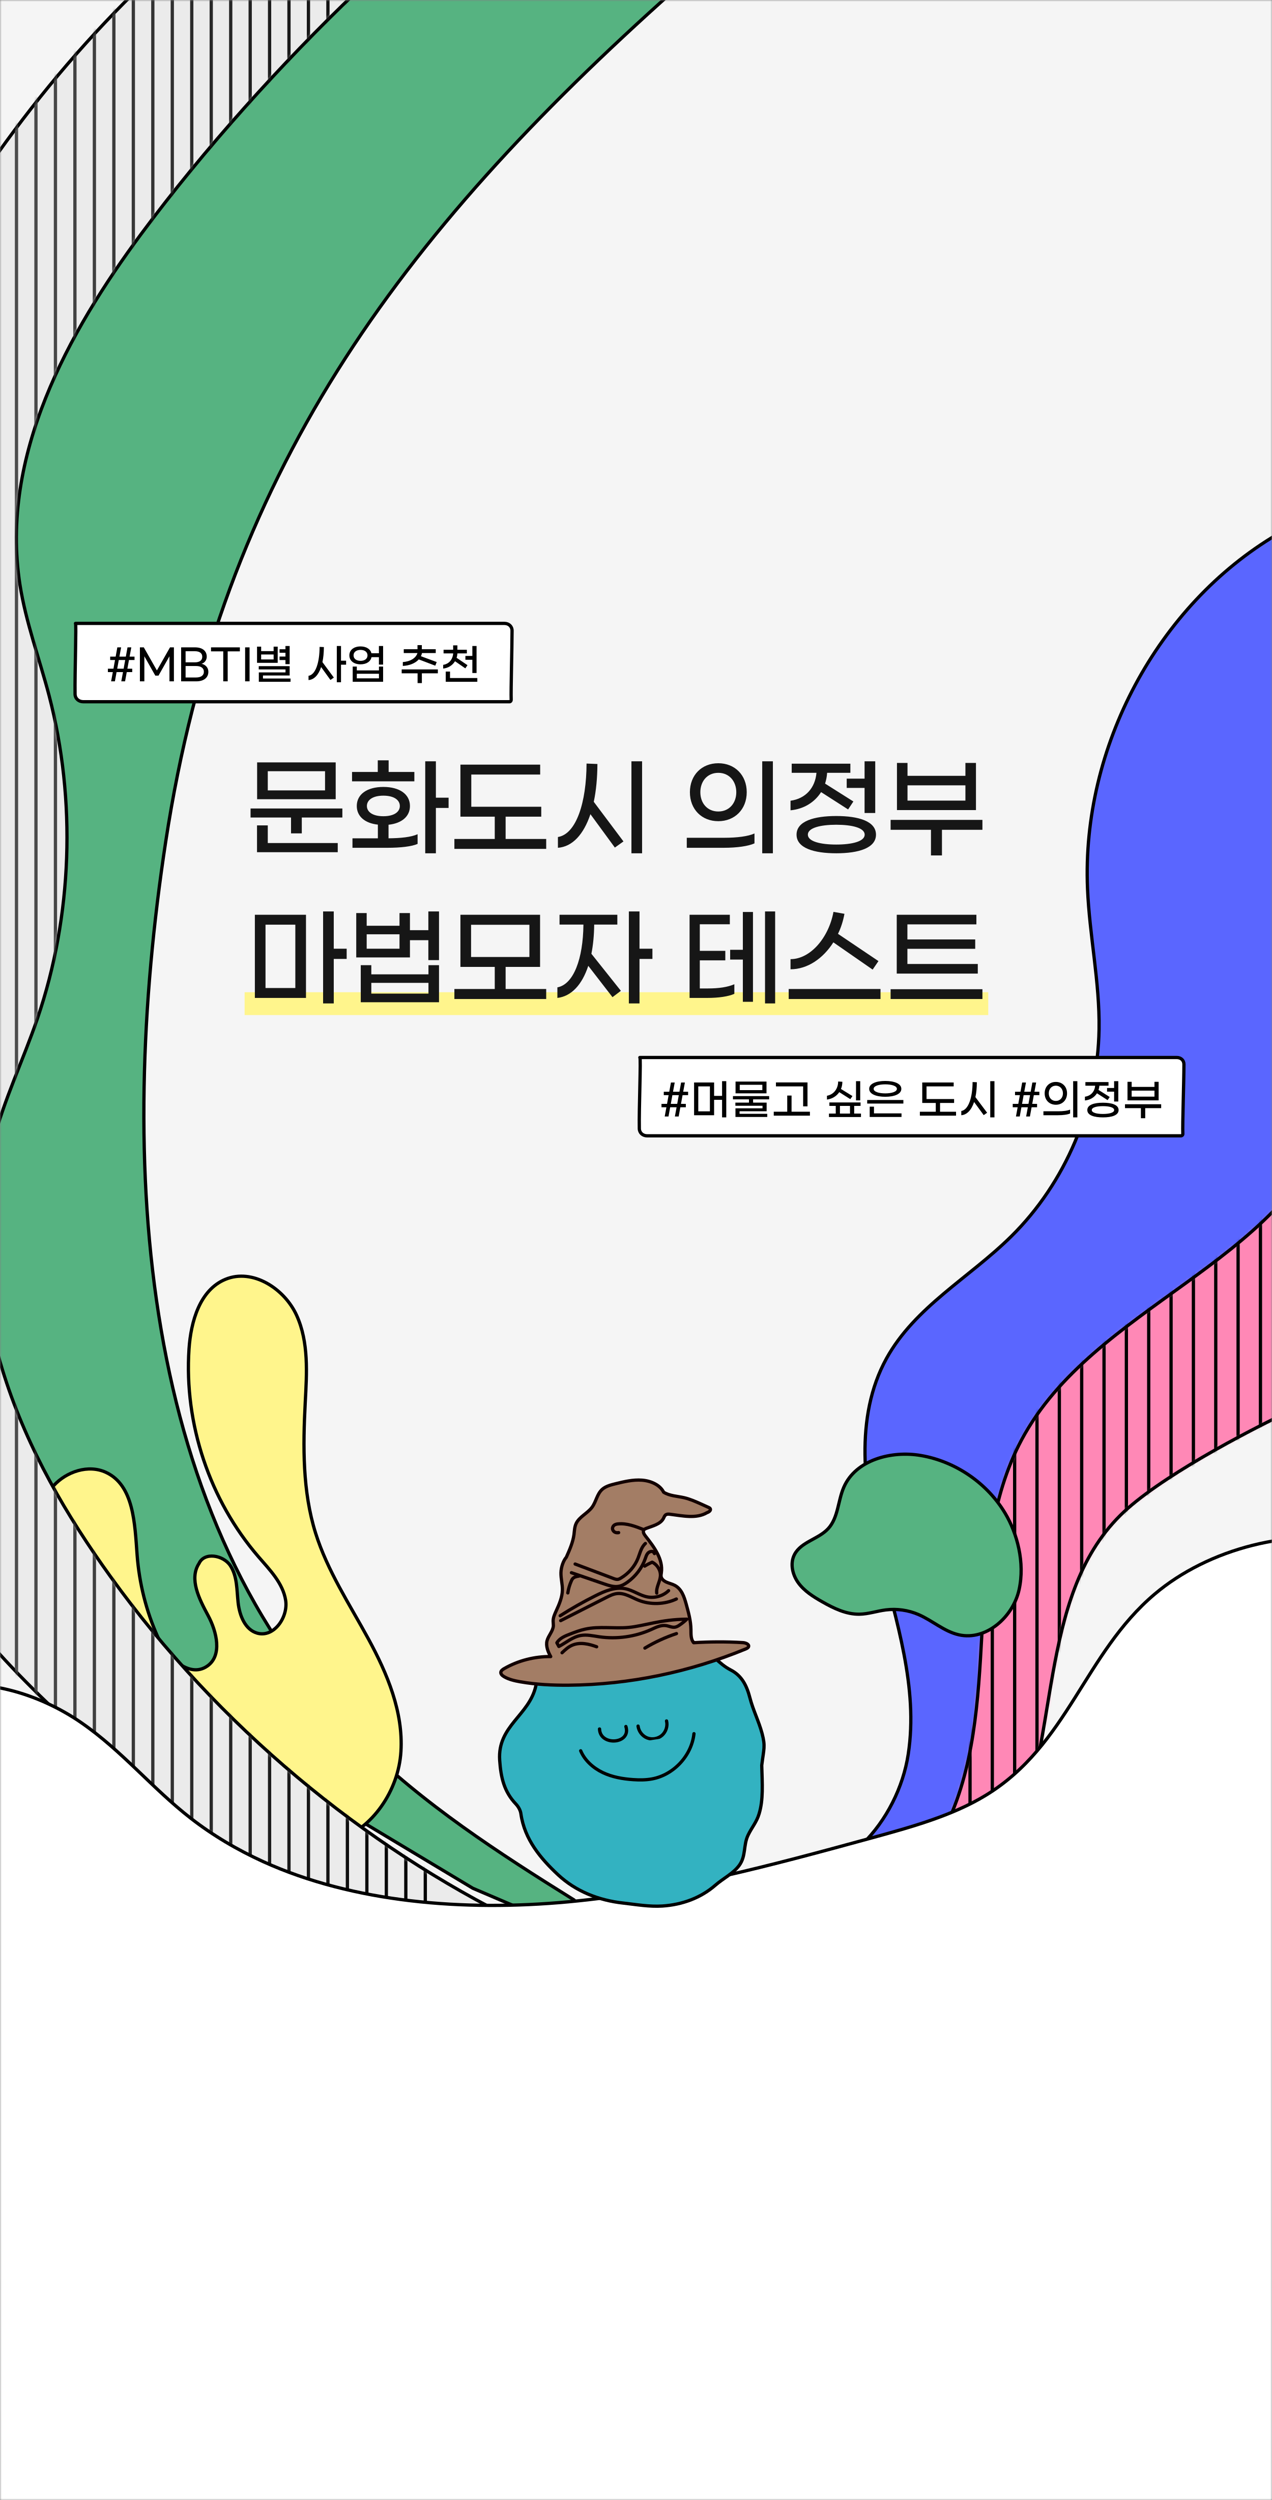 <svg width="390" height="766" viewBox="0 0 390 766" fill="none" xmlns="http://www.w3.org/2000/svg">
<rect x="0" y="0" width="390" height="766" fill="#808080" stroke="none"/>
<mask id="mask0_584_3909" style="mask-type:alpha" maskUnits="userSpaceOnUse" x="0" y="0" width="390" height="766">
<rect width="390" height="766" fill="#D9D9D9"/>
</mask>
<g mask="url(#mask0_584_3909)">
<rect width="390" height="745" fill="#F5F5F5"/>
<path fill-rule="evenodd" clip-rule="evenodd" d="M185.888 596.001L144.97 578.536L103.546 553.681L57.2 516.128L15.298 465.362L-9 404.281V351.616L10.629 301.574L14.567 249.965C14.567 249.965 -6.553 180.287 -5.569 169.398C-4.585 158.509 13.076 107.773 13.076 107.773L94.575 -2.806L206.5 -2.807C122 72.5 68 145.5 50.816 257.807C35.716 356.5 42.352 466.177 110.211 533.411C129.84 552.837 152.929 567.738 176.017 582.126L185.888 596.001Z" fill="#56B381" stroke="black" stroke-miterlimit="10"/>
<path fill-rule="evenodd" clip-rule="evenodd" d="M103.568 563.819C88.984 568.686 72.513 564.993 59.448 556.845C46.406 548.698 36.358 536.51 27.785 523.714C17.325 508.071 8.449 489.973 10.229 471.224C10.793 465.402 12.507 459.449 16.479 455.147C20.45 450.845 27.047 448.651 32.386 451.063C41.089 454.995 41.327 466.944 42.043 476.482C42.694 485.085 44.821 493.58 48.337 501.445C51.093 507.636 57.994 514.328 63.55 510.461C68.216 507.224 66.48 499.946 63.789 494.949C61.098 489.952 57.907 483.76 61.032 479.002C62.66 475.439 68.476 476.438 70.625 479.697C72.773 482.956 72.578 487.171 73.012 491.06C73.446 494.949 75.139 499.337 78.893 500.38C83.993 501.792 88.42 495.47 87.574 490.256C86.728 485.042 82.713 480.979 79.262 476.981C64.266 459.622 56.432 436.246 57.951 413.325C58.515 404.873 61.271 395.206 69.106 391.968C77.439 388.514 87.227 394.793 90.959 403.027C94.692 411.261 94.063 420.712 93.585 429.728C92.891 443.154 92.739 456.885 96.754 469.703C100.378 481.261 107.171 491.516 112.965 502.162C118.759 512.807 123.664 524.517 122.926 536.619C122.21 548.742 114.072 560.3 103.568 563.819Z" fill="#FFF58C" stroke="black" stroke-miterlimit="10"/>
<path fill-rule="evenodd" clip-rule="evenodd" d="M159 588.806C111.553 565.567 66.995 528.964 33.867 483.028C20.528 464.516 8.583 444.258 1.333 421.561C-5.917 398.894 -8.188 373.549 -2.254 350.37C1.152 337.066 7.086 324.874 11.498 311.991C22.18 280.745 23.444 245.225 15.033 213.047C12.066 201.728 7.938 190.741 6.106 179.092C-0.035 139.749 20.864 101.911 43.284 71.689C62.583 45.681 86.371 19.373 109.205 -2.421L50.38 -11C16.994 19.553 -11.335 57.541 -32.647 100.346C-40.542 116.18 -47.534 132.916 -50.527 150.917C-53.519 168.888 -52.204 188.363 -44.257 204.167C-35.459 221.686 -19.566 233.155 -10.768 250.674C-2.279 267.621 -1.557 289.535 -8.936 307.205C-15.36 322.587 -27.074 334.055 -35.02 348.444C-51.275 377.883 -49.83 417.286 -37.291 449.104C-24.752 480.921 -2.615 506.267 21.018 527.82C60.003 563.4 108.56 592.147 157.916 596" fill="#EBEBEB"/>
<path d="M159 588.806C111.553 565.567 66.995 528.964 33.867 483.028C20.528 464.516 8.583 444.258 1.333 421.561C-5.917 398.894 -8.188 373.549 -2.254 350.37C1.152 337.066 7.086 324.874 11.498 311.991C22.18 280.745 23.444 245.225 15.033 213.047C12.066 201.728 7.938 190.741 6.106 179.092C-0.035 139.749 20.864 101.911 43.284 71.689C62.583 45.681 86.371 19.373 109.205 -2.421L50.38 -11C16.994 19.553 -11.335 57.541 -32.647 100.346C-40.542 116.18 -47.534 132.916 -50.527 150.917C-53.519 168.888 -52.204 188.363 -44.257 204.167C-35.459 221.686 -19.566 233.155 -10.768 250.674C-2.279 267.621 -1.557 289.535 -8.936 307.205C-15.36 322.587 -27.074 334.055 -35.02 348.444C-51.275 377.883 -49.83 417.286 -37.291 449.104C-24.752 480.921 -2.615 506.267 21.018 527.82C60.003 563.4 108.56 592.147 157.916 596" stroke="black" stroke-miterlimit="10"/>
<mask id="mask1_584_3909" style="mask-type:luminance" maskUnits="userSpaceOnUse" x="-53" y="-11" width="212" height="607">
<path d="M158.609 588.806C111.223 565.567 66.722 528.964 33.636 483.028C20.314 464.516 8.383 444.258 1.143 421.561C-6.098 398.894 -8.366 373.549 -2.439 350.37C0.962 337.066 6.889 324.874 11.295 311.991C21.963 280.745 23.226 245.225 14.825 213.047C11.862 201.728 7.739 190.741 5.91 179.092C-0.223 139.749 20.649 101.911 43.041 71.689C62.315 45.681 86.073 19.373 108.878 -2.421L50.127 -11C16.784 19.553 -11.509 57.541 -32.794 100.346C-40.678 116.18 -47.661 132.916 -50.651 150.917C-53.64 168.888 -52.325 188.363 -44.389 204.167C-35.602 221.686 -19.729 233.155 -10.942 250.674C-2.465 267.621 -1.743 289.535 -9.113 307.205C-15.529 322.587 -27.228 334.055 -35.164 348.444C-51.398 377.883 -49.955 417.286 -37.432 449.104C-24.909 480.921 -2.8 506.267 20.803 527.82C59.739 563.4 108.233 592.147 157.527 596" fill="white"/>
</mask>
<g mask="url(#mask1_584_3909)">
<path d="M5.055 -48.146V171.686V667.16H20.026V665.504" stroke="#4D4D4D" stroke-miterlimit="10"/>
<path d="M11.027 -48.146V171.686V667.16H25.998V665.504" stroke="#494949" stroke-miterlimit="10"/>
<path d="M16.998 -48.146V171.686V667.16H31.969V665.504" stroke="#464646" stroke-miterlimit="10"/>
<path d="M22.969 -48.146V171.686V667.16H37.94V665.504" stroke="#424242" stroke-miterlimit="10"/>
<path d="M28.94 -48.146V171.686V667.16H43.911V665.504" stroke="#3E3E3E" stroke-miterlimit="10"/>
<path d="M34.911 -48.146V171.686V667.16H49.882V665.504" stroke="#3B3B3B" stroke-miterlimit="10"/>
<path d="M40.883 -48.146V171.686V667.16H55.854V665.504" stroke="#373737" stroke-miterlimit="10"/>
<path d="M46.854 -48.146V171.686V667.16H61.825V665.504" stroke="#333333" stroke-miterlimit="10"/>
<path d="M52.825 -48.146V171.686V667.16H67.796V665.504" stroke="#303030" stroke-miterlimit="10"/>
<path d="M58.796 -48.146V171.686V667.16H73.767V665.504" stroke="#2C2C2C" stroke-miterlimit="10"/>
<path d="M64.767 -48.146V171.686V667.16H79.738V665.504" stroke="#282828" stroke-miterlimit="10"/>
<path d="M70.738 -48.146V171.686V667.16H85.709V665.504" stroke="#252525" stroke-miterlimit="10"/>
<path d="M76.709 -48.146V171.686V667.16H91.654V665.504" stroke="#212121" stroke-miterlimit="10"/>
<path d="M82.654 -48.146V171.686V667.16H97.6V665.504" stroke="#1D1D1D" stroke-miterlimit="10"/>
<path d="M88.6 -48.146V171.686V667.16H103.571V665.504" stroke="#1A1A1A" stroke-miterlimit="10"/>
<path d="M94.571 -48.146V171.686V667.16H109.542V665.504" stroke="#161616" stroke-miterlimit="10"/>
<path d="M100.542 -48.146V171.686V667.16H115.513V665.504" stroke="#121212" stroke-miterlimit="10"/>
<path d="M106.513 -48.146V171.686V667.16H121.484V665.504" stroke="#0F0F0F" stroke-miterlimit="10"/>
<path d="M112.484 -48.146V171.686V667.16H127.455V665.504" stroke="#0B0B0B" stroke-miterlimit="10"/>
<path d="M118.455 -48.146V171.686V667.16H133.426V665.504" stroke="#070707" stroke-miterlimit="10"/>
<path d="M124.426 -48.146V171.686V667.16H139.397V665.504" stroke="#040404" stroke-miterlimit="10"/>
<path d="M130.397 -48.146V171.686V667.16H145.368V665.504" stroke="black" stroke-miterlimit="10"/>
</g>
<path d="M237.994 574.595C257.879 577.884 275.375 557.855 278.472 537.441C281.591 517.026 274.778 496.612 269.801 476.606C264.825 456.599 261.883 434.212 271.792 416.224C280.507 400.414 297.273 391.432 310.036 378.821C326.691 362.398 336.601 339.012 336.977 315.332C337.198 300.906 334.035 286.661 333.438 272.257C331.602 228.911 354.893 185.405 391.566 163.743L394.066 366.39L392.739 381.86L365.046 405.223L328.948 436.866L317.733 459.344L308.067 522.515L301.409 549.825L286.346 576.976L260.224 592.968L236.026 596.03L232 581.83L237.994 574.595Z" fill="#5A66FF"/>
<path d="M237.994 574.595C257.879 577.884 275.375 557.855 278.472 537.441C281.591 517.026 274.778 496.612 269.801 476.606C264.825 456.599 261.883 434.212 271.792 416.224C280.507 400.414 297.273 391.432 310.036 378.821C326.691 362.398 336.601 339.012 336.977 315.332C337.198 300.906 334.035 286.661 333.438 272.257C331.602 228.911 354.893 185.405 391.566 163.743L394.066 366.39L392.739 381.86L365.046 405.223L328.948 436.866L317.733 459.344L308.067 522.515L301.409 549.825L286.346 576.976L260.224 592.968L236.026 596.03L232 581.83L237.994 574.595Z" fill="#5A66FF" stroke="black" stroke-miterlimit="10"/>
<path d="M236.535 589.656C256.11 593.444 280.53 578.428 289.643 560.236C298.756 542.067 299.928 520.927 301.056 500.535C302.184 480.121 303.666 458.958 313.266 441.061C335.23 400.119 393.204 387.213 408.333 343.14L409.107 343.549C401.874 372.537 397.429 402.251 395.836 432.147C381.746 438.861 354.894 452.97 343.502 464.266C317.822 489.716 325.254 533.947 309.66 566.882C297.097 593.421 268.165 597.164 241.246 611C241.556 603.673 236.203 597.005 236.535 589.656Z" fill="#FF88B6"/>
<mask id="mask2_584_3909" style="mask-type:luminance" maskUnits="userSpaceOnUse" x="236" y="343" width="174" height="268">
<path d="M236.535 589.656C256.11 593.444 280.53 578.428 289.643 560.236C298.756 542.067 299.928 520.927 301.056 500.535C302.184 480.121 303.666 458.958 313.266 441.061C335.23 400.119 393.204 387.213 408.333 343.14L409.107 343.549C401.874 372.537 397.429 402.251 395.836 432.147C381.746 438.861 354.894 452.97 343.502 464.266C317.822 489.716 325.254 533.947 309.66 566.882C297.097 593.421 268.165 597.164 241.246 611C241.556 603.673 236.203 597.005 236.535 589.656Z" fill="white"/>
</mask>
<g mask="url(#mask2_584_3909)">
<path fill-rule="evenodd" clip-rule="evenodd" d="M256.309 155.917V321.569V694.926H269.16V693.678" fill="#FF88B6"/>
<path d="M256.309 155.917V321.569V694.926H269.16V693.678" stroke="black" stroke-miterlimit="10"/>
<path fill-rule="evenodd" clip-rule="evenodd" d="M263.16 155.917V321.569V694.926H276.011V693.678" fill="#FF88B6"/>
<path d="M263.16 155.917V321.569V694.926H276.011V693.678" stroke="black" stroke-miterlimit="10"/>
<path fill-rule="evenodd" clip-rule="evenodd" d="M270.011 155.917V321.569V694.926H282.862V693.678" fill="#FF88B6"/>
<path d="M270.011 155.917V321.569V694.926H282.862V693.678" stroke="black" stroke-miterlimit="10"/>
<path fill-rule="evenodd" clip-rule="evenodd" d="M276.862 155.917V321.569V694.926H289.713V693.678" fill="#FF88B6"/>
<path d="M276.862 155.917V321.569V694.926H289.713V693.678" stroke="black" stroke-miterlimit="10"/>
<path fill-rule="evenodd" clip-rule="evenodd" d="M283.713 155.917V321.569V694.926H296.565V693.678" fill="#FF88B6"/>
<path d="M283.713 155.917V321.569V694.926H296.565V693.678" stroke="black" stroke-miterlimit="10"/>
<path fill-rule="evenodd" clip-rule="evenodd" d="M290.564 155.917V321.569V694.926H303.416V693.678" fill="#FF88B6"/>
<path d="M290.564 155.917V321.569V694.926H303.416V693.678" stroke="black" stroke-miterlimit="10"/>
<path fill-rule="evenodd" clip-rule="evenodd" d="M297.416 155.917V321.569V694.926H310.245V693.678" fill="#FF88B6"/>
<path d="M297.416 155.917V321.569V694.926H310.245V693.678" stroke="black" stroke-miterlimit="10"/>
<path fill-rule="evenodd" clip-rule="evenodd" d="M304.245 155.917V321.569V694.926H317.096V693.678" fill="#FF88B6"/>
<path d="M304.245 155.917V321.569V694.926H317.096V693.678" stroke="black" stroke-miterlimit="10"/>
<path fill-rule="evenodd" clip-rule="evenodd" d="M311.096 155.917V321.569V694.926H323.947V693.678" fill="#FF88B6"/>
<path d="M311.096 155.917V321.569V694.926H323.947V693.678" stroke="black" stroke-miterlimit="10"/>
<path fill-rule="evenodd" clip-rule="evenodd" d="M317.947 155.917V321.569V694.926H330.798V693.678" fill="#FF88B6"/>
<path d="M317.947 155.917V321.569V694.926H330.798V693.678" stroke="black" stroke-miterlimit="10"/>
<path fill-rule="evenodd" clip-rule="evenodd" d="M324.798 155.917V321.569V694.926H337.649V693.678" fill="#FF88B6"/>
<path d="M324.798 155.917V321.569V694.926H337.649V693.678" stroke="black" stroke-miterlimit="10"/>
<path fill-rule="evenodd" clip-rule="evenodd" d="M331.649 155.917V321.569V694.926H344.5V693.678" fill="#FF88B6"/>
<path d="M331.649 155.917V321.569V694.926H344.5V693.678" stroke="black" stroke-miterlimit="10"/>
<path fill-rule="evenodd" clip-rule="evenodd" d="M338.5 155.917V321.569V694.926H351.351V693.678" fill="#FF88B6"/>
<path d="M338.5 155.917V321.569V694.926H351.351V693.678" stroke="black" stroke-miterlimit="10"/>
<path fill-rule="evenodd" clip-rule="evenodd" d="M345.351 155.917V321.569V694.926H358.202V693.678" fill="#FF88B6"/>
<path d="M345.351 155.917V321.569V694.926H358.202V693.678" stroke="black" stroke-miterlimit="10"/>
<path fill-rule="evenodd" clip-rule="evenodd" d="M352.202 155.917V321.569V694.926H365.053V693.678" fill="#FF88B6"/>
<path d="M352.202 155.917V321.569V694.926H365.053V693.678" stroke="black" stroke-miterlimit="10"/>
<path fill-rule="evenodd" clip-rule="evenodd" d="M359.053 155.917V321.569V694.926H371.904V693.678" fill="#FF88B6"/>
<path d="M359.053 155.917V321.569V694.926H371.904V693.678" stroke="black" stroke-miterlimit="10"/>
<path fill-rule="evenodd" clip-rule="evenodd" d="M365.904 155.917V321.569V694.926H378.755V693.678" fill="#FF88B6"/>
<path d="M365.904 155.917V321.569V694.926H378.755V693.678" stroke="black" stroke-miterlimit="10"/>
<path fill-rule="evenodd" clip-rule="evenodd" d="M372.755 155.917V321.569V694.926H385.607V693.678" fill="#FF88B6"/>
<path d="M372.755 155.917V321.569V694.926H385.607V693.678" stroke="black" stroke-miterlimit="10"/>
<path fill-rule="evenodd" clip-rule="evenodd" d="M379.606 155.917V321.569V694.926H392.458V693.678" fill="#FF88B6"/>
<path d="M379.606 155.917V321.569V694.926H392.458V693.678" stroke="black" stroke-miterlimit="10"/>
<path fill-rule="evenodd" clip-rule="evenodd" d="M386.458 155.917V321.569V694.926H399.309V693.678" fill="#FF88B6"/>
<path d="M386.458 155.917V321.569V694.926H399.309V693.678" stroke="black" stroke-miterlimit="10"/>
</g>
<path d="M236.535 589.656C256.11 593.444 280.53 578.428 289.643 560.236C298.756 542.067 299.928 520.927 301.056 500.535C302.184 480.121 303.666 458.958 313.266 441.061C335.23 400.119 393.204 387.213 408.333 343.14L409.107 343.549C401.874 372.537 397.429 402.251 395.836 432.147C381.746 438.861 354.894 452.97 343.502 464.266C317.822 489.716 325.254 533.947 309.66 566.882C297.097 593.421 268.165 597.164 241.246 611C241.556 603.673 236.203 597.005 236.535 589.656Z" stroke="black" stroke-miterlimit="10"/>
<path fill-rule="evenodd" clip-rule="evenodd" d="M308.21 463.686C302.711 454.432 292.982 447.757 282.333 445.942C273.253 444.386 262.372 447.286 258.722 455.654C256.891 459.836 257.021 464.992 253.923 468.351C250.963 471.563 245.653 472.378 243.613 476.242C242.163 478.97 242.95 482.468 244.785 484.978C246.621 487.489 249.342 489.196 252.057 490.739C255.6 492.757 259.428 494.631 263.498 494.564C266.235 494.523 268.872 493.594 271.588 493.251C274.969 492.828 278.473 493.315 281.62 494.674C285.863 496.505 289.466 499.854 293.973 500.873C302.373 502.784 310.636 495.38 312.46 487.039C314.298 478.703 311.854 469.805 308.21 463.686Z" fill="#56B381" stroke="black" stroke-miterlimit="10"/>
<path fill-rule="evenodd" clip-rule="evenodd" d="M-22.013 517.761C-6.056 513.09 12.226 519.039 24.878 527.774C37.529 536.509 46.58 547.849 58.544 557.124C65.156 562.254 72.636 566.711 80.754 570.399C108.414 582.935 142.26 585.656 174.225 582.689C206.189 579.723 236.828 571.431 267.139 563.139C279.48 559.763 292.066 556.272 302.279 550.029C327.467 534.64 332.443 506.634 354.047 488.394C370.365 474.612 396.028 467.614 419.138 472.613C423.017 539.688 426.912 606.796 425.848 673.937C425.112 720.658 422.002 767.625 430.415 813.905C430.988 817.035 431.577 820.378 429.891 823.278C426.536 829.08 409.831 844.82 401.5 845C275.95 847.688 162.55 855.901 37 853C18.047 852.558 -7.398 831.554 -23.748 824.278C-29.378 821.771 -34.55 818.411 -37.496 813.987C-40.148 809.988 -40.802 805.416 -41.228 800.942C-45.925 750.992 -27.512 701.124 -30.95 651.108C-32.504 628.542 -38.495 606.222 -39.706 583.64C-40.917 561.041 -36.874 537.377 -22.013 517.761Z" fill="white" stroke="black" stroke-miterlimit="10"/>
<path fill-rule="evenodd" clip-rule="evenodd" d="M233.555 540.876C234.18 535.767 234.719 535.141 233.663 531.131C232.671 527.401 230.903 523.974 229.933 520.222C228.984 516.579 227.54 513.431 223.982 511.62C220.425 509.787 218.226 506.575 214.949 504.613C211.974 502.824 209.214 500.56 206.088 499.158C201.56 497.132 196.559 496.83 191.686 495.946C186.318 494.976 181.855 496.571 177.888 500.107C175.818 501.961 173.49 503.6 171.7 505.691C168.876 508.968 165.319 511.792 164.305 516.471C162.322 525.612 152.491 528.717 153.202 539.302C153.569 544.649 154.561 548.94 158.183 552.734C158.937 553.532 159.584 554.674 159.713 555.731C160.834 563.6 165.771 569.421 171.097 574.401C176.508 579.446 183.537 582.249 191.082 583.068C195.071 583.521 199.124 584.233 203.091 583.974C209.106 583.586 214.863 581.516 219.39 577.549C221.719 575.523 224.737 574.078 226.613 571.577C228.79 568.645 227.863 565.39 229.351 562.285C230.429 560 232.003 558.253 232.736 555.731C234.072 551.397 233.706 546.59 233.555 540.876Z" fill="#33B2C1" stroke="black" stroke-miterlimit="10"/>
<path fill-rule="evenodd" clip-rule="evenodd" d="M183.817 529.73C183.989 535.077 193.605 534.387 191.901 528.975Z" fill="#33B2C1"/>
<path d="M183.817 529.73C183.989 535.077 193.605 534.387 191.901 528.975" stroke="black" stroke-miterlimit="10" stroke-linecap="round" stroke-linejoin="round"/>
<path fill-rule="evenodd" clip-rule="evenodd" d="M195.632 528.846C195.826 530.441 196.947 531.908 198.456 532.49C199.965 533.072 201.776 532.727 202.983 531.67C204.191 530.592 204.751 528.846 204.363 527.272" fill="#33B2C1"/>
<path d="M195.632 528.846C195.826 530.441 196.947 531.908 198.456 532.49C199.965 533.072 201.776 532.727 202.983 531.67C204.191 530.592 204.751 528.846 204.363 527.272" stroke="black" stroke-miterlimit="10" stroke-linecap="round" stroke-linejoin="round"/>
<path fill-rule="evenodd" clip-rule="evenodd" d="M178.039 536.413C179.29 539.389 181.877 541.674 184.787 543.075C187.698 544.477 190.953 545.037 194.166 545.253C196.063 545.382 197.982 545.382 199.879 545.037C206.541 543.83 212.06 537.901 212.772 531.174" fill="#33B2C1"/>
<path d="M178.039 536.413C179.29 539.389 181.877 541.674 184.787 543.075C187.698 544.477 190.953 545.037 194.166 545.253C196.063 545.382 197.982 545.382 199.879 545.037C206.541 543.83 212.06 537.901 212.772 531.174" stroke="black" stroke-miterlimit="10" stroke-linecap="round" stroke-linejoin="round"/>
<path d="M212.684 503.3C211.758 502.211 211.873 500.664 211.843 499.249C211.802 496.584 211.086 493.985 210.374 491.418C209.762 489.235 208.997 486.823 206.863 485.718C206.073 485.304 205.186 485.117 204.368 484.756C203.549 484.395 202.789 483.78 202.687 482.952C202.643 482.594 202.723 482.222 202.77 481.87C203.373 477.707 200.514 473.938 197.867 470.571C197.418 470 196.977 469.197 197.487 468.656C197.662 468.469 197.902 468.374 198.124 468.28C200.084 467.528 202.467 467.003 203.402 465.239C203.62 464.817 203.757 464.322 204.194 464.07C204.564 463.86 205.035 463.884 205.457 463.947C209.277 464.416 213.485 465.398 216.757 463.461C217.655 463.153 218.018 462.597 217.734 462.187C217.623 462.019 217.414 461.929 217.223 461.838C216.479 461.501 215.735 461.164 214.992 460.827C213.315 460.077 211.619 459.313 209.783 458.88C207.634 458.387 205.269 458.332 203.472 457.185C202.37 454.964 199.586 453.707 196.843 453.502C194.099 453.296 191.371 453.945 188.698 454.604C187.266 454.962 185.747 455.347 184.675 456.287C183.018 457.745 182.802 460.079 181.504 461.822C180.128 463.657 177.632 464.723 176.658 466.755C176.142 467.825 176.128 469.03 175.983 470.185C175.648 472.584 174.634 474.869 173.633 477.119C172.748 478.119 172.021 480.104 171.989 481.889C171.957 483.673 172.478 485.422 172.428 487.209C172.371 489.376 171.493 491.446 170.57 493.456C170.103 494.486 169.602 495.537 169.595 496.643C169.6 497.12 169.677 497.605 169.665 498.085C169.579 499.728 168.161 501.073 167.728 502.676C167.3 504.312 168.026 506.118 168.851 507.55C163.892 507.485 158.867 508.78 154.613 511.217C154.143 511.489 153.645 511.831 153.561 512.319C153.472 512.907 154.016 513.384 154.541 513.699C156.017 514.572 157.776 514.965 159.524 515.277C164.4 516.127 169.378 516.354 174.36 516.317C192.938 516.17 211.503 512.266 228.584 505.231C228.96 505.07 229.37 504.887 229.505 504.524C229.772 503.766 228.6 503.317 227.749 503.273C222.541 502.943 217.276 503.015 212.684 503.3Z" fill="#A37D65"/>
<path d="M212.684 503.3C211.758 502.211 211.873 500.664 211.843 499.249C211.802 496.584 211.086 493.985 210.374 491.418C209.762 489.235 208.997 486.823 206.863 485.718C206.073 485.304 205.186 485.117 204.368 484.756C203.549 484.395 202.789 483.78 202.687 482.952C202.643 482.594 202.723 482.222 202.77 481.87C203.373 477.707 200.514 473.938 197.867 470.571C197.418 470 196.977 469.197 197.487 468.656C197.662 468.469 197.902 468.374 198.124 468.28C200.084 467.528 202.467 467.003 203.402 465.239C203.62 464.817 203.757 464.322 204.194 464.07C204.564 463.86 205.035 463.884 205.457 463.947C209.277 464.416 213.485 465.398 216.757 463.461C217.655 463.153 218.018 462.597 217.734 462.187C217.623 462.019 217.414 461.929 217.223 461.838C216.479 461.501 215.735 461.164 214.992 460.827C213.315 460.077 211.619 459.313 209.783 458.88C207.634 458.387 205.269 458.332 203.472 457.185C202.37 454.964 199.586 453.707 196.843 453.502C194.099 453.296 191.371 453.945 188.698 454.604C187.266 454.962 185.747 455.347 184.675 456.287C183.018 457.745 182.802 460.079 181.504 461.822C180.128 463.657 177.632 464.723 176.658 466.755C176.142 467.825 176.128 469.03 175.983 470.185C175.648 472.584 174.634 474.869 173.633 477.119C172.748 478.119 172.021 480.104 171.989 481.889C171.957 483.673 172.478 485.422 172.428 487.209C172.371 489.376 171.493 491.446 170.57 493.456C170.103 494.486 169.602 495.537 169.595 496.643C169.6 497.12 169.677 497.605 169.665 498.085C169.579 499.728 168.161 501.073 167.728 502.676C167.3 504.311 168.026 506.118 168.851 507.55C163.892 507.485 158.867 508.78 154.613 511.217C154.143 511.489 153.645 511.831 153.561 512.319C153.472 512.907 154.016 513.384 154.541 513.699C156.017 514.572 157.776 514.965 159.524 515.277C164.4 516.127 169.378 516.354 174.36 516.317C192.938 516.17 211.503 512.266 228.584 505.231C228.96 505.07 229.37 504.887 229.505 504.524C229.772 503.766 228.6 503.317 227.749 503.273C222.541 502.943 217.276 503.015 212.684 503.3Z" stroke="#120000" stroke-miterlimit="10" stroke-linecap="round" stroke-linejoin="round"/>
<path d="M197.36 468.655C194.806 467.651 192.179 466.639 189.529 466.9C189.137 466.932 188.733 467.015 188.382 467.239C188.05 467.462 187.779 467.891 187.799 468.35C187.82 468.809 188.122 469.217 188.489 469.419C188.856 469.621 189.272 469.636 189.678 469.569" stroke="#120000" stroke-miterlimit="10" stroke-linecap="round" stroke-linejoin="round"/>
<path d="M175.207 481.855C178.589 483.004 181.955 484.172 185.337 485.321C186.765 485.805 188.285 486.31 189.779 486.01C190.746 485.825 191.618 485.306 192.395 484.748C194.942 482.917 196.876 480.354 197.843 477.531C198.044 476.979 198.205 476.382 198.598 475.922C198.991 475.461 199.712 475.174 200.282 475.417C200.415 475.615 200.527 475.799 200.66 475.997" stroke="#120000" stroke-miterlimit="10" stroke-linecap="round" stroke-linejoin="round"/>
<path d="M176.337 479.193C180.263 480.671 184.21 482.163 188.136 483.641C188.533 483.79 188.947 483.936 189.392 483.898C189.747 483.854 190.068 483.683 190.369 483.497C192.766 482.064 194.64 479.888 195.615 477.427C196.249 475.848 196.571 474.077 197.883 472.893" stroke="#120000" stroke-miterlimit="10" stroke-linecap="round" stroke-linejoin="round"/>
<path d="M197.676 479.827C198.394 479.376 199.172 478.967 199.957 478.622C201.589 479.443 202.613 481.18 202.484 482.911C202.342 484.676 201.125 486.343 201.359 488.094" stroke="#120000" stroke-miterlimit="10" stroke-linecap="round" stroke-linejoin="round"/>
<path d="M177.548 482.885C176.84 482.989 176.084 483.132 175.624 483.633C175.417 483.857 175.288 484.12 175.176 484.381C174.654 485.55 174.284 486.783 174.097 488.042" stroke="#120000" stroke-miterlimit="10" stroke-linecap="round" stroke-linejoin="round"/>
<path d="M171.904 496.539C176.58 494.166 181.274 491.79 185.95 489.417C186.984 488.894 188.035 488.369 189.19 488.243C191.517 487.989 193.581 489.4 195.703 490.259C199.36 491.737 203.772 491.606 207.379 489.908" stroke="#120000" stroke-miterlimit="10" stroke-linecap="round" stroke-linejoin="round"/>
<path d="M171.755 495.041C175.243 492.814 178.861 490.769 182.575 488.91C185.388 487.491 188.572 486.159 191.67 486.75C194.122 487.222 196.141 488.853 198.608 489.291C200.889 489.686 203.388 488.932 204.993 487.35" stroke="#120000" stroke-miterlimit="10" stroke-linecap="round" stroke-linejoin="round"/>
<path d="M210.589 496.09C209.881 496.771 209.112 497.393 208.279 497.941C207.897 498.203 207.476 498.436 207.019 498.525C206.069 498.708 205.142 498.196 204.17 498.052C202.595 497.834 201.089 498.613 199.64 499.27C194.727 501.475 189.118 502.265 183.766 501.49C181.859 501.214 179.911 500.746 178.01 501.095C175.528 501.55 173.564 503.292 171.35 504.455C171.118 504.039 170.885 503.606 170.742 503.327C171.577 501.921 173.273 501.218 174.838 500.629C176.333 500.049 177.83 499.485 179.39 499.145C183.753 498.178 188.323 499.033 192.79 498.614C197.647 498.147 202.444 496.171 210.589 496.09Z" stroke="#120000" stroke-miterlimit="10" stroke-linecap="round" stroke-linejoin="round"/>
<path d="M172.325 506.379C173.259 505.489 174.227 504.579 175.442 504.066C176.622 503.558 177.958 503.443 179.237 503.599C180.514 503.738 181.749 504.113 182.936 504.544" stroke="#120000" stroke-miterlimit="10" stroke-linecap="round" stroke-linejoin="round"/>
<path d="M197.729 504.946C200.763 503.121 204.018 501.632 207.407 500.505" stroke="#120000" stroke-miterlimit="10" stroke-linecap="round" stroke-linejoin="round"/>
</g>
<rect x="75" y="304" width="228" height="7" fill="#FFF58C"/>
<path d="M102.925 233.58H78.835V244.866H102.925V233.58ZM99.658 242.16H82.102V236.286H99.658V242.16ZM76.822 247.704V250.476H89.23V255.327H92.53V250.476H104.971V247.704H76.822ZM82.102 252.885H78.802V261.102H103.552V258.297H82.102V252.885ZM127.045 236.517H119.158V232.953H115.825V236.517H107.938V239.388H127.045V236.517ZM137.539 244.404H133.645V233.25H130.378V261.432H133.645V247.539H137.539V244.404ZM119.125 252.687C123.184 252.258 125.692 250.146 125.692 246.945C125.692 243.348 122.524 241.104 117.541 241.104C112.558 241.104 109.39 243.348 109.39 246.945C109.39 250.113 111.865 252.225 115.858 252.654V256.845H108.07V259.749H118.828C122.788 259.749 126.253 259.353 128.035 258.561V255.591C126.088 256.482 122.854 256.812 119.125 256.845V252.687ZM112.492 246.945C112.492 245.163 114.208 243.777 117.541 243.777C120.874 243.777 122.59 245.163 122.59 246.945C122.59 248.727 120.874 250.08 117.541 250.08C114.208 250.08 112.492 248.727 112.492 246.945ZM155.026 257.043V250.212H165.949V247.176H144.499V237.309H165.619V234.273H141.166V250.212H151.693V257.043H139.318V260.079H167.467V257.043H155.026ZM193.6 233.25V261.432H196.867V233.25H193.6ZM183.172 234.075L179.839 233.943C179.806 245.79 176.704 255.558 171.061 256.449V259.749C175.516 259.419 178.948 255.657 181.027 249.453L188.518 259.683L191.158 257.802L182.05 245.658C182.776 242.292 183.139 238.398 183.172 234.075ZM233.702 261.432H236.969V233.25H233.702V261.432ZM220.238 251.598C225.287 251.598 228.95 247.968 228.95 242.721C228.95 237.474 225.287 233.844 220.238 233.844C215.156 233.844 211.526 237.474 211.526 242.721C211.526 247.968 215.156 251.598 220.238 251.598ZM220.238 248.628C216.872 248.628 214.727 246.087 214.727 242.721C214.727 239.355 216.872 236.781 220.238 236.781C223.571 236.781 225.749 239.355 225.749 242.721C225.749 246.087 223.571 248.628 220.238 248.628ZM210.569 259.749H221.888C225.947 259.749 229.445 259.254 231.326 258.396V255.36C229.412 256.251 225.947 256.68 222.086 256.68H210.569V259.749ZM259.604 238.563V241.401H265.082V249.09H268.349V233.25H265.082V238.563H259.604ZM251.75 242.688L260.033 248.001L261.65 245.559L252.971 240.081C253.301 239.025 253.532 237.936 253.598 236.781H260.726V233.976H242.741V236.781H250.331C249.935 241.368 247.031 244.701 242.378 245.328V248.265C246.536 247.869 249.803 245.757 251.75 242.688ZM256.403 250.014C249.572 250.014 244.226 251.598 244.226 255.723C244.226 259.848 249.572 261.432 256.403 261.432C263.234 261.432 268.58 259.848 268.58 255.723C268.58 251.598 263.234 250.014 256.403 250.014ZM256.403 258.759C251.552 258.759 247.691 257.802 247.691 255.723C247.691 253.644 251.552 252.687 256.403 252.687C261.254 252.687 265.115 253.644 265.115 255.723C265.115 257.802 261.254 258.759 256.403 258.759ZM299.234 233.745H296V237.705H278.246V233.745H275.012V248.199H299.234V233.745ZM278.246 245.295V240.609H296V245.295H278.246ZM301.214 251.202H273.065V254.238H285.44V262.092H288.806V254.238H301.214V251.202ZM106.291 290.668H102.331V279.25H99.064V307.432H102.331V293.803H106.291V290.668ZM78.142 305.749H93.817V280.273H78.142V305.749ZM81.409 283.309H90.55V302.713H81.409V283.309ZM131.335 279.25V284.992H125.692V279.745H122.491V283.639H112.426V279.745H109.225V293.341H125.692V288.061H131.335V294.166H134.602V279.25H131.335ZM112.426 290.668V286.246H122.491V290.668H112.426ZM131.368 298.522H113.845V295.717H110.611V307.069H134.602V295.717H131.368V298.522ZM113.845 304.429V301.129H131.368V304.429H113.845ZM155.026 303.01V296.245H165.586V280.273H141.166V296.245H151.693V303.01H139.318V306.079H167.467V303.01H155.026ZM144.433 283.342H162.319V293.209H144.433V283.342ZM200.035 290.668H196.075V279.25H192.808V307.432H196.075V293.803H200.035V290.668ZM182.182 283.276H189.277V280.273H171.556V283.276H178.882C178.783 293.737 175.879 301.591 170.896 302.515V305.749C175.153 305.254 178.453 301.756 180.367 295.915L187.792 305.518L190.366 303.571L181.324 292.219C181.852 289.579 182.149 286.576 182.182 283.276ZM234.56 279.25V307.432H237.662V279.25H234.56ZM227.762 290.998H223.868V294.001H227.762V306.937H230.864V279.415H227.762V290.998ZM214.562 302.845V294.232H222.383V291.328H214.562V283.177H223.769V280.273H211.427V305.749H216.839C220.304 305.749 223.307 305.32 225.155 304.495V301.558C223.076 302.449 220.403 302.845 217.004 302.845H214.562ZM255.512 288.721L267.557 297.07L269.339 294.463L256.931 286.114C257.855 284.233 258.515 282.154 258.911 279.976L255.545 279.382C254.093 287.269 248.483 293.869 242.378 293.869V296.971C247.559 296.971 252.344 293.704 255.512 288.721ZM241.817 303.01V306.079H269.966V303.01H241.817ZM299.795 295.354H278.213V290.701H299.003V287.83H278.213V283.21H299.366V280.273H274.946V298.291H299.795V295.354ZM273.065 303.076V306.079H301.214V303.076H273.065Z" fill="#161616"/>
<path d="M156.728 214.372C156.744 214.707 156.547 214.996 156.262 214.996C144.867 215.005 133.463 214.996 122.068 214.996C104.038 214.996 86.009 214.996 67.972 214.996C61.995 214.996 33.86 214.996 25.497 214.996C24.111 214.996 23.033 214.031 23.012 212.645C22.917 206.483 23.445 191 23.147 191C32.837 191 105.231 191 111.801 191C126.091 191 140.38 191 154.67 191C156.01 191 157.002 191.918 157 193.258C156.992 198.581 156.62 211.54 156.728 214.372Z" fill="white" stroke="black" stroke-miterlimit="10" stroke-linecap="round" stroke-linejoin="round"/>
<path d="M41.244 202.213V201.173H39.736L40.256 198.339H39.099L38.579 201.173H36.616L37.136 198.339H35.979L35.459 201.173H33.782V202.213H35.264L34.783 204.878H33.08V205.918H34.588L34.068 208.752H35.225L35.745 205.918H37.708L37.188 208.752H38.345L38.865 205.918H40.542V204.878H39.06L39.541 202.213H41.244ZM37.903 204.878H35.94L36.421 202.213H38.384L37.903 204.878ZM42.895 198.339V208.752H44.26V201.069L47.614 206.997H48.602L51.956 201.069V208.752H53.321V198.339H52.125L48.108 205.411L44.091 198.339H42.895ZM55.539 198.339V208.752H60.18C62.52 208.752 63.885 207.608 63.885 205.814C63.885 204.527 62.962 203.604 61.779 203.37C62.715 203.149 63.391 202.2 63.391 201.225C63.391 199.444 62.091 198.339 59.79 198.339H55.539ZM59.751 202.928H56.904V199.522H59.751C61.194 199.522 62.013 200.12 62.013 201.225C62.013 202.33 61.194 202.928 59.751 202.928ZM60.141 207.569H56.904V204.059H60.141C61.597 204.059 62.507 204.67 62.507 205.814C62.507 206.958 61.597 207.569 60.141 207.569ZM73.543 199.561V198.339H64.704V199.561H68.448V208.752H69.812V199.561H73.543ZM76.519 198.339H75.154V208.752H76.519V198.339ZM87.521 203.487H88.808V197.923H87.521V198.924H85.714V199.99H87.521V201.16H85.714V202.226H87.521V203.487ZM85.142 198.118H83.894V199.496H80.072V198.118H78.811V203.084H85.142V198.118ZM80.072 202.044V200.523H83.894V202.044H80.072ZM80.631 207.881V206.958H88.808V204.098H79.331V205.099H87.534V206.009H79.357V208.882H89.081V207.881H80.631ZM106.114 202.421H104.554V197.923H103.267V209.025H104.554V203.656H106.114V202.421ZM99.302 198.248L97.989 198.196C97.976 202.863 96.819 206.711 94.596 207.062V208.362C96.325 208.232 97.664 206.789 98.457 204.371L101.317 208.336L102.357 207.595L98.86 202.863C99.146 201.524 99.289 199.977 99.302 198.248ZM116.174 197.923V200.146H113.886C113.574 198.885 112.339 198.053 110.545 198.053C108.439 198.053 107.113 199.184 107.113 200.796C107.113 202.408 108.439 203.539 110.545 203.539C112.391 203.539 113.639 202.655 113.912 201.342H116.174V203.617H117.461V197.923H116.174ZM110.545 202.473C109.271 202.473 108.4 201.836 108.4 200.796C108.4 199.756 109.271 199.119 110.545 199.119C111.819 199.119 112.677 199.756 112.677 200.796C112.677 201.836 111.819 202.473 110.545 202.473ZM116.187 205.398H109.401V204.228H108.14V208.882H117.461V204.228H116.187V205.398ZM109.401 207.829V206.425H116.187V207.829H109.401ZM128.397 202.031L133.454 203.955L133.896 202.837L129.06 201.056C129.203 200.744 129.32 200.419 129.385 200.081H133.597V198.911H129.333V197.65H128.007V198.911H123.795V200.081H127.994C127.539 201.602 125.849 202.681 123.509 202.85V204.033C125.628 203.916 127.357 203.188 128.397 202.031ZM134.247 205.099H123.158V206.295H128.033V209.285H129.346V206.295H134.247V205.099ZM139.511 202.59L142.67 204.774L143.333 203.799L139.992 201.537C140.135 201.121 140.213 200.666 140.252 200.185H143.138V199.08H140.239V197.728H138.939V199.08H136.001V200.185H138.952C138.783 202.109 137.652 203.422 135.884 203.695V204.839C137.47 204.67 138.744 203.838 139.511 202.59ZM142.696 200.965V202.148H144.828V206.204H146.115V197.923H144.828V200.965H142.696ZM137.977 207.738V205.749H136.664V208.882H146.349V207.738H137.977Z" fill="black"/>
<path d="M362.661 347.372C362.681 347.707 362.435 347.996 362.081 347.996C347.879 348.005 333.667 347.996 319.465 347.996C296.995 347.996 274.526 347.996 252.047 347.996C244.419 347.996 207.832 347.996 198.403 347.996C197.079 347.996 196.045 347.098 196.017 345.774C195.887 339.702 196.557 324 196.183 324C208.26 324 298.482 324 306.67 324C324.713 324 342.757 324 360.8 324C362.069 324 363 324.839 363 326.108C362.999 331.334 362.525 344.513 362.661 347.372Z" fill="white" stroke="black" stroke-miterlimit="10" stroke-linecap="round" stroke-linejoin="round"/>
<path d="M210.978 335.54V334.5H209.47L209.99 331.666H208.833L208.313 334.5H206.35L206.87 331.666H205.713L205.193 334.5H203.516V335.54H204.998L204.517 338.205H202.814V339.245H204.322L203.802 342.079H204.959L205.479 339.245H207.442L206.922 342.079H208.079L208.599 339.245H210.276V338.205H208.794L209.275 335.54H210.978ZM207.637 338.205H205.674L206.155 335.54H208.118L207.637 338.205ZM221.39 331.25V335.761H218.946V331.653H212.81V341.689H218.946V336.97H221.39V342.352H222.677V331.25H221.39ZM217.659 340.493H214.097V332.849H217.659V340.493ZM235.013 331.38H225.523V334.981H235.013V331.38ZM233.739 333.993H226.81V332.368H233.739V333.993ZM235.819 336.827V335.826H224.73V336.827H229.631V337.828H225.471V338.79H233.791V339.57H225.497V342.222H235.247V341.26H226.758V340.48H235.052V337.828H230.905V336.827H235.819ZM246.244 338.972H247.583V331.64H237.911V332.849H246.244V338.972ZM242.695 340.61V335.657H241.369V340.61H237.235V341.819H248.324V340.61H242.695ZM263.744 331.25H262.457V337.139H263.744V331.25ZM257.322 334.617L260.702 336.762L261.365 335.813L257.842 333.642C258.128 332.966 258.271 332.225 258.271 331.432L256.984 331.354C256.971 333.551 255.658 335.345 253.552 335.722V336.892C255.177 336.671 256.49 335.839 257.322 334.617ZM261.898 341.182V338.829H263.848V337.776H254.293V338.829H256.243V341.182H254.163V342.248H263.978V341.182H261.898ZM257.53 338.829H260.611V341.182H257.53V338.829ZM271.426 336.034C274.117 336.034 276.353 335.254 276.353 333.603C276.353 331.965 274.117 331.185 271.426 331.185C268.735 331.185 266.499 331.965 266.499 333.603C266.499 335.254 268.735 336.034 271.426 336.034ZM271.426 334.994C269.489 334.994 267.864 334.513 267.864 333.603C267.864 332.706 269.489 332.225 271.426 332.225C273.363 332.225 274.988 332.706 274.988 333.603C274.988 334.513 273.363 334.994 271.426 334.994ZM265.888 338.114H276.977V337.022H265.888V338.114ZM266.655 342.222H276.405V341.117H267.968V339.063H266.655V342.222ZM288.225 340.623V337.932H292.528V336.736H284.078V332.849H292.398V331.653H282.765V337.932H286.912V340.623H282.037V341.819H293.126V340.623H288.225ZM303.616 331.25V342.352H304.903V331.25H303.616ZM299.508 331.575L298.195 331.523C298.182 336.19 296.96 340.038 294.737 340.389V341.689C296.492 341.559 297.844 340.077 298.663 337.633L301.614 341.663L302.654 340.922L299.066 336.138C299.352 334.812 299.495 333.278 299.508 331.575ZM318.672 335.54V334.5H317.164L317.684 331.666H316.527L316.007 334.5H314.044L314.564 331.666H313.407L312.887 334.5H311.21V335.54H312.692L312.211 338.205H310.508V339.245H312.016L311.496 342.079H312.653L313.173 339.245H315.136L314.616 342.079H315.773L316.293 339.245H317.97V338.205H316.488L316.969 335.54H318.672ZM315.331 338.205H313.368L313.849 335.54H315.812L315.331 338.205ZM329.033 342.352H330.32V331.25H329.033V342.352ZM323.729 338.478C325.718 338.478 327.161 337.048 327.161 334.981C327.161 332.914 325.718 331.484 323.729 331.484C321.727 331.484 320.297 332.914 320.297 334.981C320.297 337.048 321.727 338.478 323.729 338.478ZM323.729 337.308C322.403 337.308 321.558 336.307 321.558 334.981C321.558 333.655 322.403 332.641 323.729 332.641C325.042 332.641 325.9 333.655 325.9 334.981C325.9 336.307 325.042 337.308 323.729 337.308ZM319.92 341.689H324.379C325.978 341.689 327.356 341.494 328.097 341.156V339.96C327.343 340.311 325.978 340.48 324.457 340.48H319.92V341.689ZM339.431 333.343V334.461H341.589V337.49H342.876V331.25H341.589V333.343H339.431ZM336.337 334.968L339.6 337.061L340.237 336.099L336.818 333.941C336.948 333.525 337.039 333.096 337.065 332.641H339.873V331.536H332.788V332.641H335.778C335.622 334.448 334.478 335.761 332.645 336.008V337.165C334.283 337.009 335.57 336.177 336.337 334.968ZM338.17 337.854C335.479 337.854 333.373 338.478 333.373 340.103C333.373 341.728 335.479 342.352 338.17 342.352C340.861 342.352 342.967 341.728 342.967 340.103C342.967 338.478 340.861 337.854 338.17 337.854ZM338.17 341.299C336.259 341.299 334.738 340.922 334.738 340.103C334.738 339.284 336.259 338.907 338.17 338.907C340.081 338.907 341.602 339.284 341.602 340.103C341.602 340.922 340.081 341.299 338.17 341.299ZM355.238 331.445H353.964V333.005H346.97V331.445H345.696V337.139H355.238V331.445ZM346.97 335.995V334.149H353.964V335.995H346.97ZM356.018 338.322H344.929V339.518H349.804V342.612H351.13V339.518H356.018V338.322Z" fill="black"/>
</svg>
